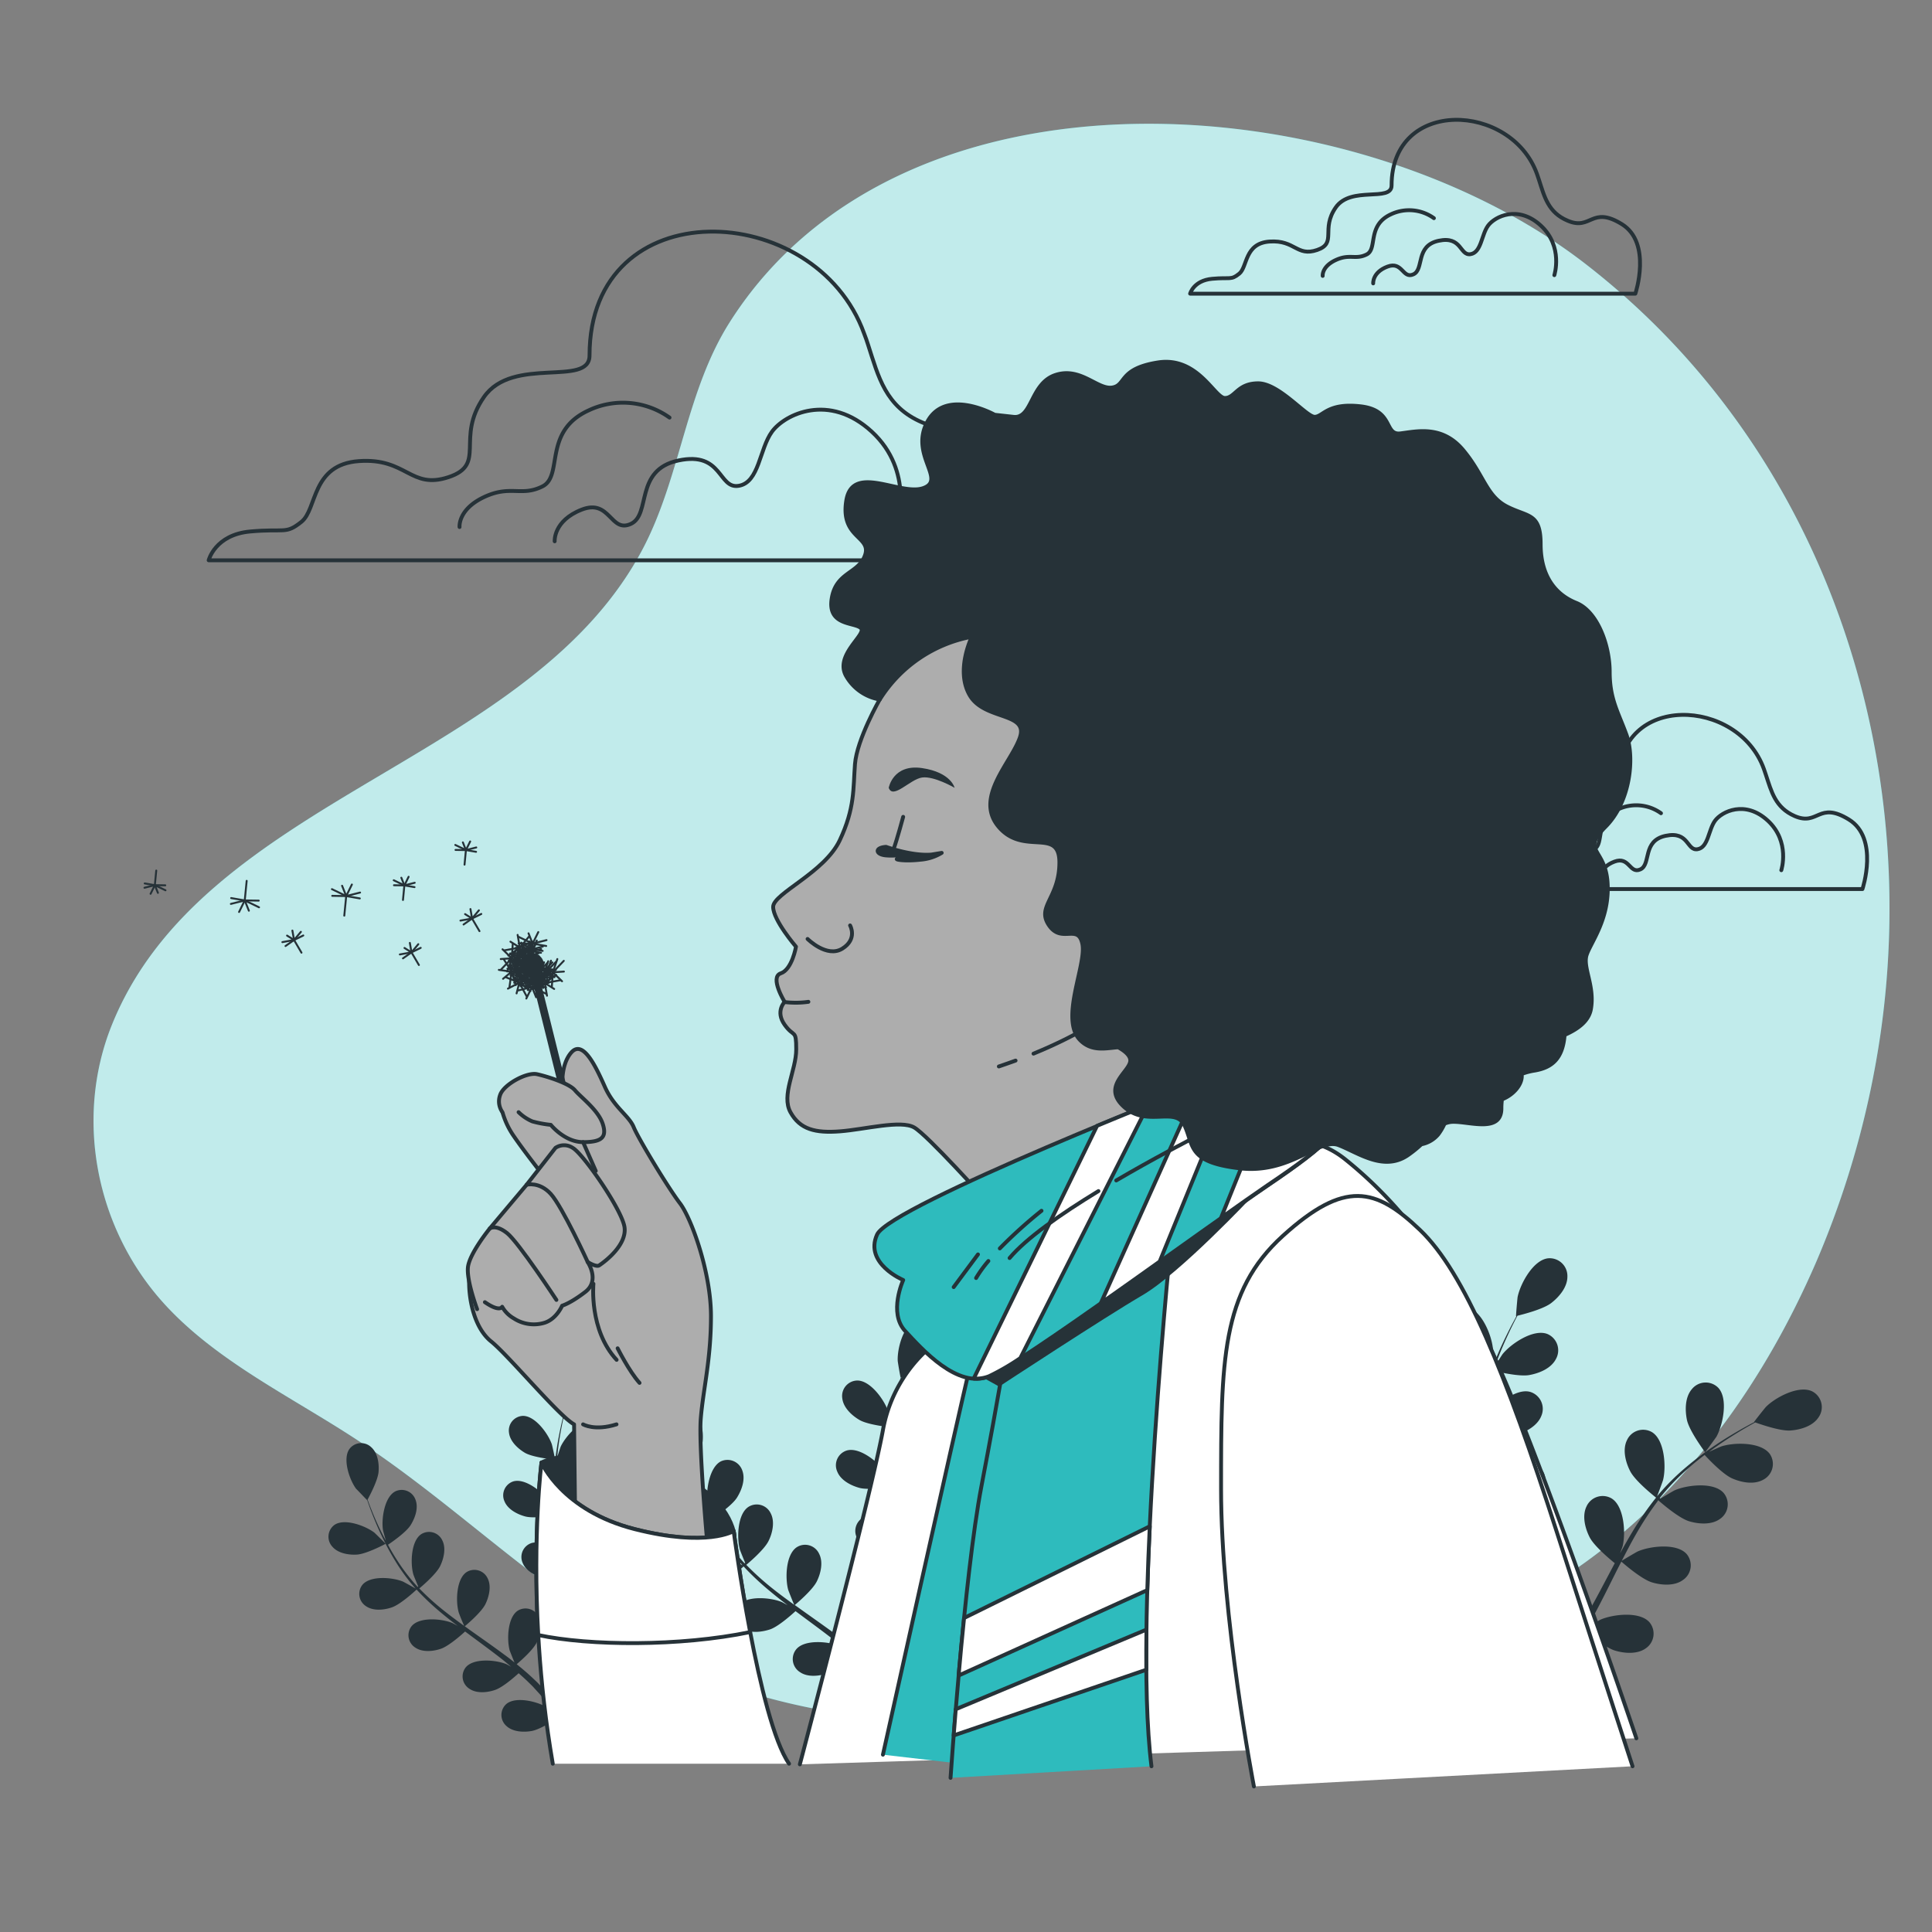 <svg xmlns="http://www.w3.org/2000/svg" viewBox="0 0 500 500"><rect x="0" y="0" width="500" height="500" fill="#808080" stroke="none"/><g id="freepik--background-simple--inject-13"><path d="M486.71,267.33c10.33-72.2-14.12-150.78-76.35-199-60-46.52-176.92-55.21-221.51,15.06-11.2,17.65-12.61,39.2-22,57.69-28.73,56.3-114,64.75-137.93,124.25-9.67,24.08-4.18,52.79,13.84,72.37,13.61,14.8,32.9,23.91,50,35.18,27.83,18.29,51.32,43.35,82,57.77,37.56,17.66,82,17.59,123.78,12.09,39.93-5.27,80.29-15.67,112-38.61,27.24-19.71,46.49-47.61,59.36-77.23A235.51,235.51,0,0,0,486.71,267.33Z" style="fill:#2EBBBD"></path><path d="M486.71,267.33c10.33-72.2-14.12-150.78-76.35-199-60-46.52-176.92-55.21-221.51,15.06-11.2,17.65-12.61,39.2-22,57.69-28.73,56.3-114,64.75-137.93,124.25-9.67,24.08-4.18,52.79,13.84,72.37,13.61,14.8,32.9,23.91,50,35.18,27.83,18.29,51.32,43.35,82,57.77,37.56,17.66,82,17.59,123.78,12.09,39.93-5.27,80.29-15.67,112-38.61,27.24-19.71,46.49-47.61,59.36-77.23A235.51,235.51,0,0,0,486.71,267.33Z" style="fill:#fff;opacity:0.7"></path></g><g id="freepik--Plants--inject-13"><path d="M92.34,402.33c2.51-.14,7.47-2.79,7.47-2.8s-2.74-2.74-2.93-2.89c-2.27-1.74-7.68-3.79-10.32-2a3.79,3.79,0,0,0-.57,5.61C87.46,402,90.21,402.45,92.34,402.33Z" style="fill:#263238"></path><path d="M143.66,377.77c.06,0-.77-3.8-.85-4-.93-2.71-4.31-7.4-7.51-7.34a3.79,3.79,0,0,0-3.57,4.37c.26,2.24,2.32,4.13,4.16,5.21C138.06,377.24,143.66,377.77,143.66,377.77Z" style="fill:#263238"></path><path d="M95,388.21l0-.06c.3.87.63,1.79,1,2.79.71,1.84,1.53,3.91,2.58,6.11a66.82,66.82,0,0,0,3.71,6.92,49.84,49.84,0,0,0,5.21,7.09l.07.07c-.81-.48-3.11-1.74-3.29-1.82-2.65-1.09-8.4-1.63-10.47.82a3.78,3.78,0,0,0,.93,5.56c1.87,1.28,4.64,1,6.66.3,2.29-.77,6.11-4.33,6.41-4.61a68.2,68.2,0,0,0,6.52,6.14c1.34,1.11,2.72,2.2,4.12,3.26-.71-.39-1.35-.73-1.45-.77-2.64-1.09-8.4-1.63-10.46.82a3.78,3.78,0,0,0,.93,5.56c1.86,1.28,4.63,1,6.66.3s5.38-3.66,6.24-4.46l1.62,1.21c2.61,1.93,5.21,3.84,7.71,5.79.88.69,1.72,1.4,2.57,2.11-.63-.35-1.17-.64-1.26-.67-2.64-1.09-8.4-1.63-10.46.82a3.78,3.78,0,0,0,.93,5.56c1.87,1.28,4.63,1,6.66.3s5.05-3.38,6.09-4.32c.84.75,1.69,1.5,2.47,2.27.52.53,1.07,1,1.56,1.58l1.49,1.63c.91,1.07,1.86,2.17,2.72,3.24.61.74,1.17,1.46,1.74,2.18-.87-.7-2.6-2-2.75-2.12-2.46-1.47-8.06-2.88-10.47-.77a3.79,3.79,0,0,0,.07,5.64c1.65,1.55,4.44,1.67,6.54,1.3,2.32-.4,6.48-3.21,7-3.56.94,1.19,1.84,2.36,2.67,3.48,2.09,2.78,3.83,5.28,5.23,7.34h2.57c-1.57-2.25-3.69-5.17-6.29-8.49-1-1.22-2-2.5-3.06-3.8a41,41,0,0,0,3-3.82c2.27.85,6.95.8,7.56.79.12,1.52.23,3,.31,4.38.25,4.43.32,8.17.32,10.94h1.28l.85-.43c-.07-2.75-.22-6.39-.56-10.64-.12-1.53-.28-3.17-.46-4.86.6-.16,5.45-1.49,7.27-3,1.65-1.36,3.37-3.55,3.27-5.81a3.8,3.8,0,0,0-4.23-3.73c-3.17.46-5.75,5.63-6.23,8.45,0,.17-.13,2-.18,3.17-.08-.69-.14-1.36-.23-2.06-.16-1.4-.37-2.79-.58-4.29-.13-.72-.26-1.44-.39-2.18s-.33-1.48-.5-2.24c-.41-1.73-.91-3.47-1.46-5.21,1.22-.14,5.56-.72,7.41-1.82s3.86-3,4.11-5.25a3.79,3.79,0,0,0-3.62-4.33c-3.2,0-6.54,4.69-7.44,7.41-.05.17-.48,2.19-.69,3.3-.34-1-.67-2.08-1-3.13-1.08-3-2.27-6-3.44-9-.36-.92-.71-1.85-1.06-2.77.43-.05,5.61-.63,7.67-1.86,1.83-1.1,3.87-3,4.11-5.25a3.79,3.79,0,0,0-3.61-4.33c-3.21,0-6.54,4.69-7.44,7.41-.07.2-.68,3.11-.8,3.86-.77-2-1.52-4.07-2.18-6.1a68.17,68.17,0,0,1-2.17-8.39c.21,0,5.61-.6,7.72-1.86,1.83-1.1,3.87-3,4.11-5.25a3.78,3.78,0,0,0-3.61-4.33c-3.21,0-6.54,4.69-7.44,7.41-.06.17-.53,2.39-.72,3.45h-.19a49.39,49.39,0,0,1-.62-8.69c0-1.6.1-3.13.23-4.62,1,0,5.66-.08,7.69-1s4.17-2.56,4.67-4.77a3.79,3.79,0,0,0-3.12-4.7c-3.19-.38-7,4-8.21,6.55-.06.14-.56,1.65-.91,2.76.06-.67.12-1.37.2-2,.29-2.4.69-4.59,1.07-6.52.23-1.1.45-2.09.67-3,1-.53,5-2.69,6.33-4.42s2.53-4.19,1.94-6.38a3.78,3.78,0,0,0-4.93-2.73c-3,1.13-4.41,6.73-4.27,9.59,0,.25.65,4.09.7,4.06l.06,0c-.23.88-.46,1.83-.7,2.87-.42,1.93-.88,4.11-1.22,6.52a67.85,67.85,0,0,0-.72,7.83,48.88,48.88,0,0,0,.44,8.78.36.36,0,0,0,0,.1c-.41-.84-1.63-3.17-1.75-3.33-1.61-2.37-6.11-6-9.18-5.1a3.79,3.79,0,0,0-2.29,5.16c.85,2.09,3.32,3.37,5.39,3.92,2.33.62,7.48-.24,7.89-.31a67,67,0,0,0,2.05,8.72c.5,1.67,1,3.33,1.63,5-.37-.72-.72-1.36-.77-1.44-1.61-2.37-6.11-6-9.19-5.09a3.79,3.79,0,0,0-2.29,5.15c.85,2.1,3.33,3.37,5.39,3.93s6.51-.09,7.67-.28L149,410c1.11,3,2.23,6.07,3.24,9.08.35,1.06.66,2.11,1,3.17-.34-.64-.63-1.17-.68-1.25-1.61-2.37-6.11-6-9.18-5.09a3.78,3.78,0,0,0-2.29,5.15c.85,2.1,3.32,3.38,5.39,3.93s6.07,0,7.46-.25c.29,1.09.58,2.19.81,3.26.14.73.33,1.43.43,2.17s.23,1.47.34,2.19c.17,1.4.35,2.84.48,4.21.1,1,.17,1.86.25,2.77-.34-1.06-1.05-3.12-1.13-3.28a14.67,14.67,0,0,0-5-5.5,4.11,4.11,0,0,0-.43-.73,3.8,3.8,0,0,0-5.59-.78c-2.39,2.14-1.69,7.87-.53,10.49.07.15,1,1.74,1.6,2.74l-1.33-1.59c-.91-1.08-1.85-2.13-2.85-3.26l-1.53-1.6c-.5-.54-1.09-1.06-1.64-1.59-1.3-1.22-2.68-2.39-4.1-3.54.94-.8,4.24-3.68,5.17-5.61s1.57-4.64.53-6.65a3.78,3.78,0,0,0-5.4-1.61c-2.69,1.74-2.87,7.52-2.12,10.28.05.17.81,2.09,1.25,3.14-.86-.69-1.71-1.37-2.6-2-2.56-1.91-5.22-3.77-7.86-5.64-.81-.57-1.61-1.15-2.41-1.73.34-.28,4.33-3.61,5.37-5.78.93-1.93,1.57-4.64.54-6.65a3.79,3.79,0,0,0-5.41-1.61c-2.68,1.74-2.86,7.52-2.11,10.28,0,.21,1.15,3,1.46,3.66-1.76-1.27-3.51-2.56-5.18-3.89a66.76,66.76,0,0,1-6.44-5.8c.16-.13,4.34-3.59,5.41-5.81.93-1.93,1.57-4.64.54-6.65a3.79,3.79,0,0,0-5.41-1.61c-2.69,1.74-2.86,7.52-2.12,10.28,0,.18.89,2.29,1.31,3.28l-.16.1a49.53,49.53,0,0,1-5.31-6.9c-.88-1.34-1.64-2.67-2.36-4,.85-.57,4.68-3.19,5.86-5.08s2.07-4.44,1.27-6.55a3.79,3.79,0,0,0-5.2-2.2c-2.86,1.44-3.67,7.16-3.23,10,0,.15.44,1.68.76,2.8-.31-.6-.65-1.21-.94-1.78-1.09-2.17-2-4.22-2.7-6-.42-1-.78-2-1.1-2.87.54-1,2.66-5,2.84-7.18s-.21-4.89-1.9-6.39a3.78,3.78,0,0,0-5.62.44c-1.88,2.59,0,8.05,1.73,10.35C92.31,385.41,95,388.26,95,388.21Z" style="fill:#263238"></path><path d="M176,395.59c2.67-.15,8-3,8-3s-2.92-2.92-3.13-3.09c-2.42-1.86-8.18-4-11-2.1a4,4,0,0,0-.61,6C170.78,395.25,173.71,395.71,176,395.59Z" style="fill:#263238"></path><path d="M230.71,369.4c.07,0-.82-4-.91-4.3-1-2.89-4.59-7.89-8-7.82a4,4,0,0,0-3.81,4.65c.29,2.4,2.48,4.41,4.45,5.56C224.74,368.83,230.71,369.4,230.71,369.4Z" style="fill:#263238"></path><path d="M236.88,341.93c-3.19,1.2-4.69,7.18-4.55,10.23,0,.26.69,4.35.75,4.33l.06,0c-.24.94-.49,2-.74,3.07-.45,2.05-.94,4.38-1.3,7a71.73,71.73,0,0,0-.78,8.34,53.69,53.69,0,0,0,.47,9.37.36.36,0,0,1,0,.11c-.43-.9-1.74-3.38-1.86-3.56-1.71-2.52-6.51-6.39-9.79-5.43a4,4,0,0,0-2.44,5.5c.9,2.23,3.55,3.59,5.75,4.18,2.48.66,8-.26,8.41-.33a72.67,72.67,0,0,0,2.19,9.3c.53,1.77,1.12,3.55,1.74,5.32-.4-.77-.77-1.45-.83-1.54-1.72-2.52-6.51-6.39-9.79-5.43a4,4,0,0,0-2.45,5.5c.91,2.23,3.55,3.59,5.75,4.18s6.94-.09,8.18-.29c.25.68.48,1.35.73,2,1.18,3.25,2.37,6.48,3.44,9.69.38,1.13.71,2.25,1,3.38-.36-.68-.66-1.25-.72-1.33-1.72-2.53-6.51-6.4-9.79-5.43a4,4,0,0,0-2.45,5.49c.91,2.24,3.55,3.6,5.76,4.19s6.47,0,7.95-.26c.31,1.16.62,2.33.87,3.47.15.78.35,1.52.45,2.32s.25,1.56.37,2.33c.18,1.49.37,3,.51,4.49.1,1,.18,2,.27,2.95-.37-1.13-1.13-3.32-1.21-3.5a15.67,15.67,0,0,0-5.32-5.86,4.7,4.7,0,0,0-.46-.78,4,4,0,0,0-6-.83c-2.55,2.28-1.8,8.39-.57,11.18.08.17,1.07,1.86,1.71,2.93-.47-.57-.93-1.13-1.42-1.7-1-1.15-2-2.27-3-3.47l-1.63-1.71c-.53-.58-1.16-1.13-1.75-1.7-1.39-1.3-2.86-2.55-4.37-3.77,1-.85,4.52-3.92,5.51-6s1.68-4.95.57-7.09a4,4,0,0,0-5.76-1.73c-2.87,1.87-3.06,8-2.26,11,0,.18.86,2.23,1.33,3.35-.91-.73-1.82-1.46-2.77-2.17-2.73-2-5.56-4-8.38-6l-2.57-1.84c.36-.3,4.62-3.86,5.73-6.17,1-2.05,1.67-4.94.57-7.09a4,4,0,0,0-5.76-1.72c-2.87,1.86-3.06,8-2.26,11,.06.22,1.23,3.17,1.56,3.91-1.88-1.36-3.75-2.73-5.53-4.15a71.78,71.78,0,0,1-6.86-6.18c.17-.14,4.63-3.83,5.77-6.2,1-2,1.67-4.95.57-7.09a4,4,0,0,0-5.77-1.72c-2.86,1.86-3.05,8-2.25,11,.05.2.94,2.44,1.39,3.5l-.17.11a53.3,53.3,0,0,1-5.67-7.36c-.93-1.43-1.75-2.85-2.51-4.25.9-.6,5-3.4,6.25-5.42s2.21-4.73,1.35-7a4.05,4.05,0,0,0-5.54-2.35c-3,1.54-3.92,7.64-3.45,10.66,0,.16.47,1.8.81,3-.33-.64-.69-1.29-1-1.91-1.16-2.3-2.08-4.49-2.88-6.43-.45-1.11-.83-2.12-1.17-3.07.57-1.05,2.84-5.32,3-7.65s-.22-5.22-2-6.82a4,4,0,0,0-6,.47c-2,2.77.05,8.58,1.85,11,.16.22,3,3.26,3,3.2l0-.06c.31.92.66,1.9,1.06,3,.76,2,1.64,4.17,2.76,6.52a73.9,73.9,0,0,0,4,7.38,52.2,52.2,0,0,0,5.56,7.55l.08.08c-.86-.51-3.32-1.86-3.52-1.94-2.82-1.16-8.95-1.74-11.16.87a4,4,0,0,0,1,5.94c2,1.36,4.94,1,7.1.32,2.44-.82,6.51-4.62,6.84-4.92a71.24,71.24,0,0,0,7,6.55c1.42,1.19,2.89,2.34,4.39,3.48-.76-.42-1.44-.79-1.54-.83-2.83-1.16-9-1.74-11.17.87a4.06,4.06,0,0,0,1,5.94c2,1.36,4.94,1,7.1.31s5.73-3.9,6.66-4.75l1.73,1.29c2.77,2.06,5.55,4.09,8.21,6.18.94.73,1.84,1.49,2.74,2.24-.67-.37-1.24-.67-1.33-.71-2.83-1.16-9-1.74-11.16.87a4,4,0,0,0,1,5.94c2,1.36,4.94,1,7.1.31s5.39-3.6,6.49-4.6c.9.8,1.81,1.6,2.64,2.41.56.57,1.14,1.08,1.67,1.69l1.59,1.74c1,1.14,2,2.32,2.9,3.46.64.79,1.24,1.55,1.85,2.32-.93-.74-2.77-2.16-2.94-2.26-2.61-1.57-8.59-3.07-11.16-.82a4,4,0,0,0,.08,6c1.76,1.65,4.73,1.78,7,1.39,2.48-.43,6.91-3.42,7.47-3.8,1,1.27,2,2.52,2.85,3.71,3,4.09,5.45,7.61,7.1,10.11l2.07-1-.12-.17c-1.72-2.5-4.24-6-7.45-10.13-1-1.29-2.11-2.66-3.26-4.05a45,45,0,0,0,3.18-4.07c2.41.9,7.41.86,8.06.85.13,1.61.24,3.18.32,4.67.3,5.09.36,9.35.35,12.35l2.27-1.15c-.07-2.93-.23-6.81-.6-11.34-.12-1.64-.29-3.39-.48-5.18.63-.17,5.81-1.59,7.74-3.19,1.76-1.45,3.6-3.79,3.49-6.2a4,4,0,0,0-4.51-4c-3.38.49-6.13,6-6.64,9,0,.18-.14,2.14-.19,3.38-.08-.73-.16-1.45-.25-2.2-.17-1.49-.39-3-.62-4.57-.14-.76-.28-1.54-.42-2.32s-.35-1.59-.52-2.39c-.44-1.85-1-3.7-1.56-5.55,1.3-.16,5.93-.78,7.89-1.95s4.13-3.2,4.39-5.6a4,4,0,0,0-3.86-4.62c-3.41,0-7,5-7.93,7.9-.06.18-.51,2.34-.74,3.53-.36-1.11-.71-2.23-1.11-3.34-1.15-3.21-2.42-6.43-3.67-9.64l-1.13-3c.47,0,6-.67,8.18-2,2-1.17,4.13-3.2,4.39-5.6a4,4,0,0,0-3.86-4.62c-3.41,0-7,5-7.93,7.91-.07.21-.72,3.32-.85,4.11-.82-2.17-1.62-4.34-2.32-6.51a69.65,69.65,0,0,1-2.32-8.94c.22,0,6-.64,8.23-2,2-1.16,4.13-3.2,4.39-5.59a4,4,0,0,0-3.86-4.62c-3.41,0-7,5-7.93,7.9-.06.19-.56,2.55-.77,3.68h-.19a51.22,51.22,0,0,1-.67-9.26c0-1.71.11-3.34.25-4.93,1.08,0,6-.08,8.2-1.07s4.45-2.73,5-5.08a4,4,0,0,0-3.32-5c-3.4-.4-7.48,4.21-8.75,7-.07.15-.61,1.76-1,2.94.07-.72.14-1.46.22-2.14.3-2.56.74-4.89,1.14-7,.24-1.17.48-2.22.71-3.2,1.07-.56,5.31-2.88,6.75-4.71s2.7-4.48,2.08-6.81A4,4,0,0,0,236.88,341.93Z" style="fill:#263238"></path><path d="M377.6,349.76c2.16,2.13,8.57,4.43,8.57,4.43s.23-4.68.21-5c-.27-3.45-2.83-9.95-6.6-10.85a4.58,4.58,0,0,0-5.49,4.05C373.93,345.12,375.76,347.94,377.6,349.76Z" style="fill:#263238"></path><path d="M441.28,375.84c0,.05,2.78-3.78,2.92-4,1.68-3,3.13-9.86.48-12.69a4.58,4.58,0,0,0-6.81.34c-1.8,2.07-1.82,5.44-1.29,8C437.2,370.39,441.28,375.83,441.28,375.84Z" style="fill:#263238"></path><path d="M469.07,360.12c-3.45-1.77-9.61,1.51-12.06,4-.21.21-3.14,3.89-3.07,3.92l.07,0c-1,.51-2,1.07-3.14,1.7-2.07,1.19-4.4,2.55-6.84,4.2a81.72,81.72,0,0,0-7.6,5.7,60,60,0,0,0-7.52,7.52l-.07.11c.42-1.06,1.51-4,1.57-4.28.82-3.36.42-10.34-2.89-12.36a4.58,4.58,0,0,0-6.48,2.13c-1.19,2.46-.32,5.72.86,8,1.33,2.59,6.29,6.51,6.69,6.82a81.15,81.15,0,0,0-6.16,8.91c-1.09,1.8-2.13,3.65-3.15,5.52.34-.92.63-1.75.66-1.87.82-3.36.42-10.34-2.88-12.36a4.59,4.59,0,0,0-6.49,2.12c-1.18,2.47-.32,5.72.86,8s5.36,5.76,6.47,6.65c-.38.73-.77,1.44-1.15,2.16-1.83,3.46-3.64,6.93-5.52,10.27-.66,1.18-1.36,2.32-2.05,3.46.3-.82.55-1.52.57-1.62.82-3.37.42-10.34-2.88-12.37a4.59,4.59,0,0,0-6.49,2.13c-1.18,2.46-.32,5.72.86,8s5,5.42,6.27,6.49c-.74,1.14-1.48,2.29-2.25,3.37-.55.72-1,1.46-1.61,2.15s-1.12,1.4-1.68,2.08c-1.11,1.29-2.26,2.62-3.38,3.85-.77.86-1.53,1.66-2.28,2.47.67-1.16,1.94-3.47,2-3.68a17.77,17.77,0,0,0,.88-8.94,6.45,6.45,0,0,0,.31-1,4.59,4.59,0,0,0-3.84-5.64c-3.86-.42-8.43,4.87-9.84,8-.08.19-.75,2.31-1.16,3.66.12-.83.24-1.63.35-2.49.23-1.68.41-3.37.61-5.19.06-.88.13-1.77.19-2.67s.06-1.84.1-2.77c0-2.16,0-4.34-.16-6.54,1.48.19,6.74.81,9.23.08s5.43-2.36,6.39-4.92a4.58,4.58,0,0,0-2.94-6.16c-3.74-1-9.06,3.54-10.93,6.45-.12.18-1.22,2.42-1.81,3.67-.08-1.33-.15-2.65-.28-4-.36-3.86-.85-7.75-1.32-11.63-.14-1.19-.27-2.38-.41-3.56.53.07,6.76.94,9.55.12,2.48-.73,5.43-2.36,6.39-4.92a4.59,4.59,0,0,0-2.94-6.16c-3.74-1-9.06,3.54-10.93,6.45-.14.22-1.73,3.45-2.09,4.29-.3-2.62-.57-5.22-.73-7.81a81.33,81.33,0,0,1,0-10.47c.24,0,6.74,1,9.6.13,2.48-.73,5.43-2.36,6.39-4.92a4.59,4.59,0,0,0-2.94-6.16c-3.74-1-9.06,3.54-10.93,6.45-.12.2-1.34,2.65-1.88,3.83l-.22-.05a59.58,59.58,0,0,1,1.87-10.37c.49-1.87,1.07-3.64,1.66-5.34,1.19.3,6.66,1.61,9.31,1.13s5.66-1.74,6.9-4.18a4.59,4.59,0,0,0-2.24-6.45c-3.62-1.39-9.41,2.52-11.58,5.21-.12.15-1.16,1.77-1.9,3,.28-.77.56-1.56.84-2.29,1.05-2.73,2.19-5.17,3.21-7.32.6-1.22,1.15-2.31,1.69-3.32,1.32-.32,6.64-1.66,8.74-3.28s4.22-4.16,4.19-6.89a4.59,4.59,0,0,0-5-4.69c-3.85.43-7.18,6.57-7.88,10-.06.3-.47,5-.4,5l.08,0c-.53,1-1.09,2-1.68,3.16-1.07,2.13-2.27,4.55-3.39,7.27a82.12,82.12,0,0,0-3.19,8.95,59.49,59.49,0,0,0-2.12,10.42.57.57,0,0,0,0,.13c-.22-1.12-1-4.21-1-4.44-1.18-3.25-5.36-8.85-9.23-8.72a4.6,4.6,0,0,0-4.24,5.36c.37,2.71,2.89,4.94,5.15,6.21,2.54,1.43,8.84,2,9.34,2a79.4,79.4,0,0,0-.22,10.83c.08,2.11.24,4.22.41,6.34-.22-1-.43-1.81-.47-1.92-1.18-3.26-5.36-8.86-9.23-8.72a4.59,4.59,0,0,0-4.24,5.35c.37,2.71,2.89,4.95,5.15,6.21s7.64,1.85,9.06,2c.08.81.15,1.63.23,2.44.38,3.9.78,7.78,1.06,11.61.1,1.35.15,2.68.2,4-.2-.85-.38-1.56-.42-1.67-1.17-3.25-5.35-8.85-9.23-8.72a4.59,4.59,0,0,0-4.23,5.35c.37,2.71,2.89,4.95,5.14,6.22s7.12,1.79,8.81,1.95c0,1.37,0,2.73,0,4.06-.06.9-.05,1.77-.15,2.68s-.17,1.78-.25,2.66c-.23,1.69-.45,3.43-.71,5.07-.17,1.15-.35,2.23-.54,3.33-.08-1.35-.29-4-.34-4.19-.66-3.39-3.95-9.56-7.8-10a4.58,4.58,0,0,0-5,4.65c-.05,2.74,2.1,5.33,4.14,6.92,2.24,1.76,8.13,3.21,8.87,3.39-.31,1.8-.62,3.56-.95,5.22-1.11,5.68-2.24,10.37-3.09,13.66l2.45.94c0-.07,0-.14.05-.22.79-3.35,1.84-8.15,2.85-14,.32-1.83.62-3.8.92-5.83a48.38,48.38,0,0,0,5.84-.42c1.08,2.71,4.92,6.88,5.42,7.42-1.25,1.34-2.49,2.63-3.67,3.83-4.06,4.12-7.6,7.41-10.12,9.69l2.69,1c2.41-2.29,5.55-5.38,9.08-9.13,1.28-1.36,2.62-2.83,4-4.35.62.4,5.75,3.67,8.57,4.08,2.56.37,5.92.14,7.87-1.78a4.59,4.59,0,0,0-.09-6.83c-3-2.47-9.71-.58-12.63,1.28-.17.11-1.91,1.51-3,2.41l1.67-1.88c1.12-1.28,2.2-2.59,3.36-4l1.64-2.12c.56-.69,1.07-1.5,1.61-2.26,1.22-1.77,2.36-3.64,3.48-5.54,1.12,1,5.17,4.4,7.65,5.16s5.83,1,8-.57a4.59,4.59,0,0,0,.95-6.76c-2.58-2.9-9.51-2.05-12.68-.66-.2.09-2.35,1.35-3.53,2.06.67-1.14,1.33-2.29,2-3.47,1.83-3.41,3.57-6.93,5.32-10.43.53-1.07,1.08-2.13,1.62-3.19.4.35,5.12,4.51,7.9,5.37,2.47.75,5.83,1,8-.58a4.57,4.57,0,0,0,1-6.75c-2.58-2.9-9.52-2.06-12.68-.66-.24.11-3.34,1.92-4.11,2.42,1.2-2.34,2.41-4.67,3.7-6.91a81.67,81.67,0,0,1,5.76-8.75c.19.17,5.09,4.53,7.94,5.41,2.47.75,5.83,1,8-.58a4.57,4.57,0,0,0,.95-6.75c-2.58-2.9-9.52-2.06-12.68-.66-.21.09-2.57,1.47-3.68,2.16l-.15-.17a59.46,59.46,0,0,1,7.28-7.61c1.44-1.29,2.89-2.45,4.33-3.54.83.91,4.67,5,7.14,6.08s5.68,1.66,8.06.31a4.59,4.59,0,0,0,1.69-6.61c-2.25-3.16-9.24-3.08-12.54-2-.18.05-1.94.83-3.21,1.42.66-.49,1.32-1,2-1.45,2.39-1.69,4.68-3.1,6.72-4.33,1.17-.69,2.24-1.29,3.24-1.84,1.28.46,6.46,2.28,9.1,2.09s5.81-1.14,7.3-3.44A4.58,4.58,0,0,0,469.07,360.12Z" style="fill:#263238"></path></g><g id="freepik--Clouds--inject-13"><path d="M224.66,89.23c-.31-1-.63-1.89-1-2.84C211.11,51.4,152.57,49,152.57,92c0,8.28-19.88,0-27.34,10.77s.83,17.39-9.11,20.7-10.77-5-23.19-4.14S82.16,131.75,78,135.06s-4.14,1.66-13.25,2.49S54,145,54,145H271.84s8.28-24.85-6.63-34-14.9,3.31-26.5-1.66C229.13,105.28,227.34,97.48,224.66,89.23Z" style="fill:none;stroke:#263238;stroke-linecap:round;stroke-linejoin:round"></path><path d="M232.19,135.94s4.51-14-6.56-24.21-22.57-4.51-25.85,0-3.28,13.13-8.61,14-4.11-9-15.59-6.56-7,13.95-12.31,16.41-5.33-6.57-12.72-3.69-7,8.2-7,8.2" style="fill:none;stroke:#263238;stroke-linecap:round;stroke-linejoin:round"></path><path d="M173.27,108.07a20.78,20.78,0,0,0-21-1.83c-11.88,5.48-6.4,16.9-11.88,19.64s-8.22-.46-15.07,2.74-6.39,7.77-6.39,7.77" style="fill:none;stroke:#263238;stroke-linecap:round;stroke-linejoin:round"></path><path d="M398.27,46.5q-.24-.75-.51-1.5c-6.66-18.51-37.62-19.79-37.62,3,0,4.38-10.52,0-14.46,5.7s.44,9.2-4.82,11-5.7-2.63-12.27-2.19-5.69,6.57-7.88,8.32-2.19.88-7,1.32S308,76,308,76H423.23s4.38-13.14-3.51-18-7.88,1.75-14-.88C400.64,55,399.69,50.87,398.27,46.5Z" style="fill:none;stroke:#263238;stroke-linecap:round;stroke-linejoin:round"></path><path d="M402.26,71.21s2.38-7.38-3.48-12.81-11.93-2.38-13.67,0-1.73,6.95-4.55,7.38-2.17-4.77-8.25-3.47-3.69,7.38-6.51,8.68S363,67.52,359.07,69s-3.69,4.34-3.69,4.34" style="fill:none;stroke:#263238;stroke-linecap:round;stroke-linejoin:round"></path><path d="M371.09,56.46a11,11,0,0,0-11.12-1c-6.28,2.9-3.38,8.94-6.28,10.39s-4.35-.24-8,1.45-3.38,4.1-3.38,4.1" style="fill:none;stroke:#263238;stroke-linecap:round;stroke-linejoin:round"></path><path d="M457,200.5q-.24-.75-.51-1.5c-6.65-18.51-37.62-19.79-37.62,3,0,4.38-10.52,0-14.46,5.7s.44,9.2-4.82,11-5.69-2.63-12.27-2.19-5.69,6.57-7.88,8.32-2.19.88-7,1.32-5.7,3.94-5.7,3.94H482s4.38-13.14-3.51-18-7.88,1.75-14-.88C459.41,209,458.46,204.87,457,200.5Z" style="fill:none;stroke:#263238;stroke-linecap:round;stroke-linejoin:round"></path><path d="M461,225.21s2.38-7.38-3.48-12.81-11.93-2.38-13.67,0-1.73,6.95-4.55,7.38-2.17-4.77-8.25-3.47-3.69,7.38-6.51,8.68-2.82-3.47-6.73-2-3.69,4.34-3.69,4.34" style="fill:none;stroke:#263238;stroke-linecap:round;stroke-linejoin:round"></path><path d="M429.86,210.46a11,11,0,0,0-11.11-1c-6.29,2.9-3.39,8.94-6.29,10.39s-4.34-.24-8,1.45-3.38,4.1-3.38,4.1" style="fill:none;stroke:#263238;stroke-linecap:round;stroke-linejoin:round"></path></g><g id="freepik--Character--inject-13"><path d="M140.14,378.51s6.4-3.94,24.62,0,23.63,12.31,25.11,17.72-5.91,9.85-17.73,12.31-28.55-13.79-30-18.22S140.14,378.51,140.14,378.51Z" style="fill:#263238;stroke:#263238;stroke-linecap:round;stroke-linejoin:round"></path><path d="M129.44,284.85a20.47,20.47,0,0,0,3.57,9.24c3.28,4.77,9,11.93,9,11.93s-20.27,19.08-20.57,24.44,1.19,13.12,5.66,16.7,17.59,19.37,21.47,21.46l.29,25.34s.6,7.45,17.59,9.54,16.7-3,16.7-3-2.39-25.94-1.79-33.39S184,351.93,184,340.6s-5.07-25.34-8.05-29.22S165.21,294.69,164,291.71s-5.07-5.07-7.46-10.44-5.66-12.22-8.64-8.94-3,10.43-.89,14.91l2.08,4.47s-5.66-9.54-10.73-10.14S132.72,280.68,129.44,284.85Z" style="fill:#adadad;stroke:#263238;stroke-linecap:round;stroke-linejoin:round"></path><path d="M153.58,332.25s-1.19,11.92,6,19.68" style="fill:none;stroke:#263238;stroke-linecap:round;stroke-linejoin:round"></path><path d="M159.84,348.94s3,6,5.67,8.95" style="fill:none;stroke:#263238;stroke-linecap:round;stroke-linejoin:round"></path><path d="M150.9,368.62s3,1.79,8.65,0" style="fill:none;stroke:#263238;stroke-linecap:round;stroke-linejoin:round"></path><line x1="147.62" y1="289.32" x2="138.08" y2="250.87" style="fill:none;stroke:#263238;stroke-linecap:round;stroke-linejoin:round;stroke-width:2px"></line><circle cx="137.78" cy="249.68" r="2.98" style="fill:#263238"></circle><polyline points="129.61 250.97 132.45 248.01 129.59 248.2" style="fill:none;stroke:#263238;stroke-linecap:round;stroke-linejoin:round;stroke-width:0.5px"></polyline><polyline points="130.06 245.68 132.45 248.01 132.7 244.31" style="fill:none;stroke:#263238;stroke-linecap:round;stroke-linejoin:round;stroke-width:0.5px"></polyline><polyline points="131.28 251.43 132.45 248.01 134.12 244.85" style="fill:none;stroke:#263238;stroke-linecap:round;stroke-linejoin:round;stroke-width:0.5px"></polyline><line x1="132.45" y1="248.01" x2="137.12" y2="250.04" style="fill:none;stroke:#263238;stroke-linecap:round;stroke-linejoin:round;stroke-width:0.5px"></line><polyline points="131.84 255.54 132.4 251.47 130.19 253.31" style="fill:none;stroke:#263238;stroke-linecap:round;stroke-linejoin:round;stroke-width:0.5px"></polyline><polyline points="129.1 251 132.4 251.47 130.43 248.34" style="fill:none;stroke:#263238;stroke-linecap:round;stroke-linejoin:round;stroke-width:0.5px"></polyline><polyline points="133.47 254.93 132.4 251.47 131.89 247.94" style="fill:none;stroke:#263238;stroke-linecap:round;stroke-linejoin:round;stroke-width:0.5px"></polyline><line x1="132.4" y1="251.47" x2="137.37" y2="250.38" style="fill:none;stroke:#263238;stroke-linecap:round;stroke-linejoin:round;stroke-width:0.5px"></line><polyline points="136.34 257.93 134.4 254.31 133.69 257.09" style="fill:none;stroke:#263238;stroke-linecap:round;stroke-linejoin:round;stroke-width:0.5px"></polyline><polyline points="131.45 255.86 134.4 254.31 130.96 252.93" style="fill:none;stroke:#263238;stroke-linecap:round;stroke-linejoin:round;stroke-width:0.5px"></polyline><polyline points="137.29 256.48 134.4 254.31 131.91 251.75" style="fill:none;stroke:#263238;stroke-linecap:round;stroke-linejoin:round;stroke-width:0.5px"></polyline><line x1="134.4" y1="254.31" x2="137.78" y2="250.5" style="fill:none;stroke:#263238;stroke-linecap:round;stroke-linejoin:round;stroke-width:0.5px"></line><polyline points="141.38 257.21 137.68 255.43 138.75 258.09" style="fill:none;stroke:#263238;stroke-linecap:round;stroke-linejoin:round;stroke-width:0.5px"></polyline><polyline points="136.21 258.42 137.68 255.43 134.09 256.33" style="fill:none;stroke:#263238;stroke-linecap:round;stroke-linejoin:round;stroke-width:0.5px"></polyline><polyline points="141.3 255.48 137.68 255.43 134.16 254.82" style="fill:none;stroke:#263238;stroke-linecap:round;stroke-linejoin:round;stroke-width:0.5px"></polyline><line x1="137.68" y1="255.43" x2="138.18" y2="250.36" style="fill:none;stroke:#263238;stroke-linecap:round;stroke-linejoin:round;stroke-width:0.5px"></line><polyline points="145.04 253.68 140.99 254.4 143.42 255.94" style="fill:none;stroke:#263238;stroke-linecap:round;stroke-linejoin:round;stroke-width:0.5px"></polyline><polyline points="141.56 257.69 140.99 254.4 138.62 257.25" style="fill:none;stroke:#263238;stroke-linecap:round;stroke-linejoin:round;stroke-width:0.5px"></polyline><polyline points="143.95 252.32 140.99 254.4 137.79 255.98" style="fill:none;stroke:#263238;stroke-linecap:round;stroke-linejoin:round;stroke-width:0.5px"></polyline><line x1="140.99" y1="254.4" x2="138.42" y2="250.01" style="fill:none;stroke:#263238;stroke-linecap:round;stroke-linejoin:round;stroke-width:0.5px"></line><polyline points="145.91 248.66 143.07 251.63 145.94 251.44" style="fill:none;stroke:#263238;stroke-linecap:round;stroke-linejoin:round;stroke-width:0.5px"></polyline><polyline points="145.46 253.95 143.07 251.63 142.82 255.32" style="fill:none;stroke:#263238;stroke-linecap:round;stroke-linejoin:round;stroke-width:0.5px"></polyline><polyline points="144.24 248.2 143.07 251.63 141.4 254.79" style="fill:none;stroke:#263238;stroke-linecap:round;stroke-linejoin:round;stroke-width:0.5px"></polyline><line x1="143.07" y1="251.63" x2="138.4" y2="249.59" style="fill:none;stroke:#263238;stroke-linecap:round;stroke-linejoin:round;stroke-width:0.5px"></line><polyline points="134.14 242.42 137.84 244.21 136.78 241.54" style="fill:none;stroke:#263238;stroke-linecap:round;stroke-linejoin:round;stroke-width:0.5px"></polyline><polyline points="139.31 241.22 137.84 244.21 141.44 243.3" style="fill:none;stroke:#263238;stroke-linecap:round;stroke-linejoin:round;stroke-width:0.5px"></polyline><polyline points="134.22 244.15 137.84 244.21 141.36 244.82" style="fill:none;stroke:#263238;stroke-linecap:round;stroke-linejoin:round;stroke-width:0.5px"></polyline><line x1="137.84" y1="244.21" x2="137.35" y2="249.27" style="fill:none;stroke:#263238;stroke-linecap:round;stroke-linejoin:round;stroke-width:0.5px"></line><polyline points="130.49 245.96 134.53 245.23 132.1 243.7" style="fill:none;stroke:#263238;stroke-linecap:round;stroke-linejoin:round;stroke-width:0.5px"></polyline><polyline points="133.96 241.95 134.53 245.23 136.9 242.39" style="fill:none;stroke:#263238;stroke-linecap:round;stroke-linejoin:round;stroke-width:0.5px"></polyline><polyline points="131.57 247.31 134.53 245.23 137.74 243.65" style="fill:none;stroke:#263238;stroke-linecap:round;stroke-linejoin:round;stroke-width:0.5px"></polyline><line x1="134.53" y1="245.23" x2="137.11" y2="249.62" style="fill:none;stroke:#263238;stroke-linecap:round;stroke-linejoin:round;stroke-width:0.5px"></line><polyline points="131.69 250.68 133.8 248.47 131.67 248.61" style="fill:none;stroke:#263238;stroke-linecap:round;stroke-linejoin:round;stroke-width:0.5px"></polyline><polyline points="132.02 246.74 133.8 248.47 133.99 245.71" style="fill:none;stroke:#263238;stroke-linecap:round;stroke-linejoin:round;stroke-width:0.5px"></polyline><polyline points="132.93 251.02 133.8 248.47 135.05 246.11" style="fill:none;stroke:#263238;stroke-linecap:round;stroke-linejoin:round;stroke-width:0.5px"></polyline><line x1="133.8" y1="248.47" x2="137.28" y2="249.99" style="fill:none;stroke:#263238;stroke-linecap:round;stroke-linejoin:round;stroke-width:0.5px"></line><polyline points="133.35 254.09 133.77 251.05 132.12 252.42" style="fill:none;stroke:#263238;stroke-linecap:round;stroke-linejoin:round;stroke-width:0.5px"></polyline><polyline points="131.31 250.7 133.77 251.05 132.3 248.71" style="fill:none;stroke:#263238;stroke-linecap:round;stroke-linejoin:round;stroke-width:0.5px"></polyline><polyline points="134.56 253.63 133.77 251.05 133.39 248.42" style="fill:none;stroke:#263238;stroke-linecap:round;stroke-linejoin:round;stroke-width:0.5px"></polyline><line x1="133.77" y1="251.05" x2="137.47" y2="250.24" style="fill:none;stroke:#263238;stroke-linecap:round;stroke-linejoin:round;stroke-width:0.5px"></line><polyline points="136.7 255.86 135.25 253.16 134.73 255.24" style="fill:none;stroke:#263238;stroke-linecap:round;stroke-linejoin:round;stroke-width:0.5px"></polyline><polyline points="133.06 254.32 135.25 253.16 132.69 252.14" style="fill:none;stroke:#263238;stroke-linecap:round;stroke-linejoin:round;stroke-width:0.5px"></polyline><polyline points="137.41 254.78 135.25 253.16 133.4 251.25" style="fill:none;stroke:#263238;stroke-linecap:round;stroke-linejoin:round;stroke-width:0.5px"></polyline><line x1="135.25" y1="253.16" x2="137.77" y2="250.33" style="fill:none;stroke:#263238;stroke-linecap:round;stroke-linejoin:round;stroke-width:0.5px"></line><polyline points="140.46 255.33 137.7 254 138.49 255.99" style="fill:none;stroke:#263238;stroke-linecap:round;stroke-linejoin:round;stroke-width:0.5px"></polyline><polyline points="136.6 256.23 137.7 254 135.02 254.67" style="fill:none;stroke:#263238;stroke-linecap:round;stroke-linejoin:round;stroke-width:0.5px"></polyline><polyline points="140.4 254.04 137.7 254 135.08 253.54" style="fill:none;stroke:#263238;stroke-linecap:round;stroke-linejoin:round;stroke-width:0.5px"></polyline><line x1="137.7" y1="254" x2="138.07" y2="250.22" style="fill:none;stroke:#263238;stroke-linecap:round;stroke-linejoin:round;stroke-width:0.5px"></line><polyline points="143.18 252.69 140.17 253.24 141.98 254.38" style="fill:none;stroke:#263238;stroke-linecap:round;stroke-linejoin:round;stroke-width:0.5px"></polyline><polyline points="140.59 255.68 140.17 253.24 138.4 255.35" style="fill:none;stroke:#263238;stroke-linecap:round;stroke-linejoin:round;stroke-width:0.5px"></polyline><polyline points="142.37 251.68 140.17 253.24 137.78 254.41" style="fill:none;stroke:#263238;stroke-linecap:round;stroke-linejoin:round;stroke-width:0.5px"></polyline><line x1="140.17" y1="253.24" x2="138.25" y2="249.96" style="fill:none;stroke:#263238;stroke-linecap:round;stroke-linejoin:round;stroke-width:0.5px"></line><polyline points="143.84 248.96 141.72 251.17 143.85 251.03" style="fill:none;stroke:#263238;stroke-linecap:round;stroke-linejoin:round;stroke-width:0.5px"></polyline><polyline points="143.5 252.9 141.72 251.17 141.53 253.92" style="fill:none;stroke:#263238;stroke-linecap:round;stroke-linejoin:round;stroke-width:0.5px"></polyline><polyline points="142.59 248.62 141.72 251.17 140.47 253.52" style="fill:none;stroke:#263238;stroke-linecap:round;stroke-linejoin:round;stroke-width:0.5px"></polyline><line x1="141.72" y1="251.17" x2="138.24" y2="249.65" style="fill:none;stroke:#263238;stroke-linecap:round;stroke-linejoin:round;stroke-width:0.5px"></line><polyline points="135.06 244.31 137.82 245.64 137.03 243.65" style="fill:none;stroke:#263238;stroke-linecap:round;stroke-linejoin:round;stroke-width:0.5px"></polyline><polyline points="138.92 243.41 137.82 245.64 140.5 244.96" style="fill:none;stroke:#263238;stroke-linecap:round;stroke-linejoin:round;stroke-width:0.5px"></polyline><polyline points="135.13 245.6 137.82 245.64 140.44 246.09" style="fill:none;stroke:#263238;stroke-linecap:round;stroke-linejoin:round;stroke-width:0.5px"></polyline><line x1="137.82" y1="245.64" x2="137.45" y2="249.41" style="fill:none;stroke:#263238;stroke-linecap:round;stroke-linejoin:round;stroke-width:0.5px"></line><polyline points="132.34 246.94 135.35 246.4 133.54 245.26" style="fill:none;stroke:#263238;stroke-linecap:round;stroke-linejoin:round;stroke-width:0.5px"></polyline><polyline points="134.93 243.95 135.35 246.4 137.12 244.28" style="fill:none;stroke:#263238;stroke-linecap:round;stroke-linejoin:round;stroke-width:0.5px"></polyline><polyline points="133.15 247.95 135.35 246.4 137.74 245.22" style="fill:none;stroke:#263238;stroke-linecap:round;stroke-linejoin:round;stroke-width:0.5px"></polyline><line x1="135.35" y1="246.4" x2="137.27" y2="249.67" style="fill:none;stroke:#263238;stroke-linecap:round;stroke-linejoin:round;stroke-width:0.5px"></line><polyline points="132.4 250.57 134.24 248.65 132.38 248.77" style="fill:none;stroke:#263238;stroke-linecap:round;stroke-linejoin:round;stroke-width:0.5px"></polyline><polyline points="132.69 247.14 134.24 248.65 134.4 246.25" style="fill:none;stroke:#263238;stroke-linecap:round;stroke-linejoin:round;stroke-width:0.5px"></polyline><polyline points="133.48 250.86 134.24 248.65 135.32 246.6" style="fill:none;stroke:#263238;stroke-linecap:round;stroke-linejoin:round;stroke-width:0.5px"></polyline><line x1="134.24" y1="248.64" x2="137.26" y2="249.96" style="fill:none;stroke:#263238;stroke-linecap:round;stroke-linejoin:round;stroke-width:0.5px"></line><polyline points="133.84 253.53 134.2 250.89 132.78 252.08" style="fill:none;stroke:#263238;stroke-linecap:round;stroke-linejoin:round;stroke-width:0.5px"></polyline><polyline points="132.07 250.58 134.2 250.89 132.93 248.86" style="fill:none;stroke:#263238;stroke-linecap:round;stroke-linejoin:round;stroke-width:0.5px"></polyline><polyline points="134.9 253.13 134.2 250.89 133.88 248.6" style="fill:none;stroke:#263238;stroke-linecap:round;stroke-linejoin:round;stroke-width:0.5px"></polyline><line x1="134.2" y1="250.89" x2="137.42" y2="250.18" style="fill:none;stroke:#263238;stroke-linecap:round;stroke-linejoin:round;stroke-width:0.5px"></line><polyline points="136.76 255.07 135.5 252.73 135.04 254.53" style="fill:none;stroke:#263238;stroke-linecap:round;stroke-linejoin:round;stroke-width:0.5px"></polyline><polyline points="133.59 253.73 135.5 252.73 133.27 251.83" style="fill:none;stroke:#263238;stroke-linecap:round;stroke-linejoin:round;stroke-width:0.5px"></polyline><polyline points="137.37 254.13 135.5 252.73 133.88 251.07" style="fill:none;stroke:#263238;stroke-linecap:round;stroke-linejoin:round;stroke-width:0.5px"></polyline><line x1="135.5" y1="252.73" x2="137.69" y2="250.26" style="fill:none;stroke:#263238;stroke-linecap:round;stroke-linejoin:round;stroke-width:0.5px"></line><polyline points="140.02 254.61 137.62 253.45 138.31 255.18" style="fill:none;stroke:#263238;stroke-linecap:round;stroke-linejoin:round;stroke-width:0.5px"></polyline><polyline points="136.67 255.39 137.62 253.45 135.3 254.04" style="fill:none;stroke:#263238;stroke-linecap:round;stroke-linejoin:round;stroke-width:0.5px"></polyline><polyline points="139.97 253.49 137.62 253.45 135.34 253.06" style="fill:none;stroke:#263238;stroke-linecap:round;stroke-linejoin:round;stroke-width:0.5px"></polyline><line x1="137.62" y1="253.45" x2="137.94" y2="250.17" style="fill:none;stroke:#263238;stroke-linecap:round;stroke-linejoin:round;stroke-width:0.5px"></line><polyline points="142.39 252.31 139.77 252.79 141.34 253.78" style="fill:none;stroke:#263238;stroke-linecap:round;stroke-linejoin:round;stroke-width:0.5px"></polyline><polyline points="140.13 254.91 139.77 252.79 138.23 254.63" style="fill:none;stroke:#263238;stroke-linecap:round;stroke-linejoin:round;stroke-width:0.5px"></polyline><polyline points="141.68 251.44 139.77 252.79 137.69 253.81" style="fill:none;stroke:#263238;stroke-linecap:round;stroke-linejoin:round;stroke-width:0.5px"></polyline><line x1="139.77" y1="252.79" x2="138.1" y2="249.94" style="fill:none;stroke:#263238;stroke-linecap:round;stroke-linejoin:round;stroke-width:0.5px"></line><polyline points="142.95 249.07 141.11 250.99 142.97 250.87" style="fill:none;stroke:#263238;stroke-linecap:round;stroke-linejoin:round;stroke-width:0.5px"></polyline><polyline points="142.66 252.5 141.11 250.99 140.95 253.38" style="fill:none;stroke:#263238;stroke-linecap:round;stroke-linejoin:round;stroke-width:0.5px"></polyline><polyline points="141.87 248.77 141.11 250.99 140.03 253.04" style="fill:none;stroke:#263238;stroke-linecap:round;stroke-linejoin:round;stroke-width:0.5px"></polyline><line x1="141.11" y1="250.99" x2="138.09" y2="249.67" style="fill:none;stroke:#263238;stroke-linecap:round;stroke-linejoin:round;stroke-width:0.5px"></line><polyline points="135.33 245.03 137.73 246.19 137.04 244.46" style="fill:none;stroke:#263238;stroke-linecap:round;stroke-linejoin:round;stroke-width:0.5px"></polyline><polyline points="138.68 244.25 137.73 246.19 140.05 245.6" style="fill:none;stroke:#263238;stroke-linecap:round;stroke-linejoin:round;stroke-width:0.5px"></polyline><polyline points="135.39 246.15 137.73 246.19 140.01 246.58" style="fill:none;stroke:#263238;stroke-linecap:round;stroke-linejoin:round;stroke-width:0.5px"></polyline><line x1="137.73" y1="246.18" x2="137.41" y2="249.47" style="fill:none;stroke:#263238;stroke-linecap:round;stroke-linejoin:round;stroke-width:0.5px"></line><polyline points="132.97 247.32 135.58 246.85 134.01 245.86" style="fill:none;stroke:#263238;stroke-linecap:round;stroke-linejoin:round;stroke-width:0.5px"></polyline><polyline points="135.22 244.72 135.58 246.85 137.12 245.01" style="fill:none;stroke:#263238;stroke-linecap:round;stroke-linejoin:round;stroke-width:0.5px"></polyline><polyline points="133.67 248.2 135.58 246.85 137.66 245.83" style="fill:none;stroke:#263238;stroke-linecap:round;stroke-linejoin:round;stroke-width:0.5px"></polyline><line x1="135.58" y1="246.85" x2="137.25" y2="249.69" style="fill:none;stroke:#263238;stroke-linecap:round;stroke-linejoin:round;stroke-width:0.5px"></line><polyline points="133.74 250.38 135.11 248.94 133.73 249.03" style="fill:none;stroke:#263238;stroke-linecap:round;stroke-linejoin:round;stroke-width:0.5px"></polyline><polyline points="133.96 247.82 135.11 248.94 135.23 247.16" style="fill:none;stroke:#263238;stroke-linecap:round;stroke-linejoin:round;stroke-width:0.5px"></polyline><polyline points="134.55 250.6 135.11 248.94 135.92 247.42" style="fill:none;stroke:#263238;stroke-linecap:round;stroke-linejoin:round;stroke-width:0.5px"></polyline><line x1="135.11" y1="248.94" x2="137.36" y2="249.93" style="fill:none;stroke:#263238;stroke-linecap:round;stroke-linejoin:round;stroke-width:0.5px"></line><polyline points="134.82 252.58 135.09 250.62 134.03 251.5" style="fill:none;stroke:#263238;stroke-linecap:round;stroke-linejoin:round;stroke-width:0.5px"></polyline><polyline points="133.5 250.39 135.09 250.62 134.14 249.1" style="fill:none;stroke:#263238;stroke-linecap:round;stroke-linejoin:round;stroke-width:0.5px"></polyline><polyline points="135.6 252.28 135.09 250.62 134.84 248.91" style="fill:none;stroke:#263238;stroke-linecap:round;stroke-linejoin:round;stroke-width:0.5px"></polyline><line x1="135.09" y1="250.62" x2="137.49" y2="250.09" style="fill:none;stroke:#263238;stroke-linecap:round;stroke-linejoin:round;stroke-width:0.5px"></line><polyline points="136.99 253.73 136.05 251.98 135.71 253.33" style="fill:none;stroke:#263238;stroke-linecap:round;stroke-linejoin:round;stroke-width:0.5px"></polyline><polyline points="134.63 252.73 136.05 251.98 134.39 251.32" style="fill:none;stroke:#263238;stroke-linecap:round;stroke-linejoin:round;stroke-width:0.5px"></polyline><polyline points="137.45 253.03 136.05 251.98 134.85 250.75" style="fill:none;stroke:#263238;stroke-linecap:round;stroke-linejoin:round;stroke-width:0.5px"></polyline><line x1="136.05" y1="251.98" x2="137.68" y2="250.15" style="fill:none;stroke:#263238;stroke-linecap:round;stroke-linejoin:round;stroke-width:0.5px"></line><polyline points="139.42 253.39 137.64 252.52 138.15 253.81" style="fill:none;stroke:#263238;stroke-linecap:round;stroke-linejoin:round;stroke-width:0.5px"></polyline><polyline points="136.93 253.97 137.64 252.52 135.9 252.96" style="fill:none;stroke:#263238;stroke-linecap:round;stroke-linejoin:round;stroke-width:0.5px"></polyline><polyline points="139.38 252.55 137.64 252.52 135.94 252.23" style="fill:none;stroke:#263238;stroke-linecap:round;stroke-linejoin:round;stroke-width:0.5px"></polyline><line x1="137.64" y1="252.52" x2="137.88" y2="250.08" style="fill:none;stroke:#263238;stroke-linecap:round;stroke-linejoin:round;stroke-width:0.5px"></line><polyline points="141.19 251.68 139.24 252.03 140.41 252.77" style="fill:none;stroke:#263238;stroke-linecap:round;stroke-linejoin:round;stroke-width:0.5px"></polyline><polyline points="139.51 253.62 139.24 252.03 138.09 253.4" style="fill:none;stroke:#263238;stroke-linecap:round;stroke-linejoin:round;stroke-width:0.5px"></polyline><polyline points="140.66 251.03 139.24 252.03 137.69 252.79" style="fill:none;stroke:#263238;stroke-linecap:round;stroke-linejoin:round;stroke-width:0.5px"></polyline><line x1="139.23" y1="252.03" x2="137.99" y2="249.91" style="fill:none;stroke:#263238;stroke-linecap:round;stroke-linejoin:round;stroke-width:0.5px"></line><polyline points="141.61 249.26 140.24 250.69 141.62 250.6" style="fill:none;stroke:#263238;stroke-linecap:round;stroke-linejoin:round;stroke-width:0.5px"></polyline><polyline points="141.39 251.81 140.24 250.69 140.12 252.47" style="fill:none;stroke:#263238;stroke-linecap:round;stroke-linejoin:round;stroke-width:0.5px"></polyline><polyline points="140.8 249.04 140.24 250.69 139.43 252.22" style="fill:none;stroke:#263238;stroke-linecap:round;stroke-linejoin:round;stroke-width:0.5px"></polyline><line x1="140.24" y1="250.69" x2="137.99" y2="249.71" style="fill:none;stroke:#263238;stroke-linecap:round;stroke-linejoin:round;stroke-width:0.5px"></line><polyline points="135.93 246.25 137.72 247.11 137.2 245.82" style="fill:none;stroke:#263238;stroke-linecap:round;stroke-linejoin:round;stroke-width:0.5px"></polyline><polyline points="138.43 245.67 137.72 247.11 139.45 246.67" style="fill:none;stroke:#263238;stroke-linecap:round;stroke-linejoin:round;stroke-width:0.5px"></polyline><polyline points="135.97 247.08 137.72 247.11 139.41 247.41" style="fill:none;stroke:#263238;stroke-linecap:round;stroke-linejoin:round;stroke-width:0.5px"></polyline><line x1="137.71" y1="247.11" x2="137.48" y2="249.56" style="fill:none;stroke:#263238;stroke-linecap:round;stroke-linejoin:round;stroke-width:0.5px"></line><polyline points="134.17 247.96 136.12 247.6 134.94 246.87" style="fill:none;stroke:#263238;stroke-linecap:round;stroke-linejoin:round;stroke-width:0.5px"></polyline><polyline points="135.84 246.02 136.12 247.6 137.26 246.23" style="fill:none;stroke:#263238;stroke-linecap:round;stroke-linejoin:round;stroke-width:0.5px"></polyline><polyline points="134.69 248.61 136.12 247.6 137.66 246.84" style="fill:none;stroke:#263238;stroke-linecap:round;stroke-linejoin:round;stroke-width:0.5px"></polyline><line x1="136.12" y1="247.6" x2="137.36" y2="249.72" style="fill:none;stroke:#263238;stroke-linecap:round;stroke-linejoin:round;stroke-width:0.5px"></line><path d="M134.21,287.83a11.37,11.37,0,0,0,3.57,2.39,28.64,28.64,0,0,0,4.77.89s3.58,4.47,8.35,4.47,6.26-1.19,5.07-4.77-5.67-6.85-7.16-8.64-7.15-3.58-9.83-4.17-8.65,2.68-9.54,5.36a4.81,4.81,0,0,0,.59,4.47" style="fill:#adadad;stroke:#263238;stroke-linecap:round;stroke-linejoin:round"></path><line x1="150.9" y1="295.58" x2="154.18" y2="303.04" style="fill:#fff;stroke:#263238;stroke-linecap:round;stroke-linejoin:round"></line><path d="M123.48,338.81s-2.69-7.16-2.39-10.73,5.66-10.14,5.66-10.14l9.54-11.33,7.46-9.54a4,4,0,0,1,4.47,0c2.68,1.49,12.82,16.1,13.41,20.57s-4.77,8.65-6.56,9.84c-.78.52-3-.89-3-.89s3.28,4.77-.59,7.75-6,3.57-6,3.57-1.49,3.58-4.76,4.48a9.51,9.51,0,0,1-7.76-1.2,8,8,0,0,1-3-3s-.59,1.49-4.47-1.19" style="fill:#adadad;stroke:#263238;stroke-linecap:round;stroke-linejoin:round"></path><path d="M126.75,317.94s1.49-1.19,4.48,1.19S144,336.42,144,336.42" style="fill:none;stroke:#263238;stroke-linecap:round;stroke-linejoin:round"></path><path d="M136.29,306.61s3.28-.89,6.26,2.39,9.54,17.59,9.54,17.59" style="fill:none;stroke:#263238;stroke-linecap:round;stroke-linejoin:round"></path><path d="M204.21,456.45c-7.87-11.32-14.34-60.22-14.34-60.22s-6.77,4.29-25.6-.49-24.13-17.23-24.13-17.23-4.47,35.11,2.92,77.94" style="fill:#fff;stroke:#263238;stroke-linecap:round;stroke-linejoin:round"></path><path d="M139.3,423.15c13.23,2.82,36.7,3,54.84-.77-2.63-13.75-4.27-26.15-4.27-26.15s-6.77,4.29-25.6-.49-24.13-17.23-24.13-17.23S137.81,396.84,139.3,423.15Z" style="fill:#fff;stroke:#263238;stroke-linecap:round;stroke-linejoin:round"></path><polyline points="67.04 234.81 63.34 233.03 64.41 235.69" style="fill:none;stroke:#263238;stroke-linecap:round;stroke-linejoin:round;stroke-width:0.5px"></polyline><polyline points="61.87 236.02 63.34 233.03 59.75 233.93" style="fill:none;stroke:#263238;stroke-linecap:round;stroke-linejoin:round;stroke-width:0.5px"></polyline><polyline points="66.96 233.08 63.34 233.03 59.82 232.42" style="fill:none;stroke:#263238;stroke-linecap:round;stroke-linejoin:round;stroke-width:0.5px"></polyline><line x1="63.34" y1="233.03" x2="63.84" y2="227.96" style="fill:none;stroke:#263238;stroke-linecap:round;stroke-linejoin:round;stroke-width:0.5px"></line><polyline points="85.9 230.11 89.6 231.9 88.53 229.23" style="fill:none;stroke:#263238;stroke-linecap:round;stroke-linejoin:round;stroke-width:0.5px"></polyline><polyline points="91.07 228.91 89.6 231.9 93.19 230.99" style="fill:none;stroke:#263238;stroke-linecap:round;stroke-linejoin:round;stroke-width:0.5px"></polyline><polyline points="85.98 231.84 89.6 231.9 93.12 232.51" style="fill:none;stroke:#263238;stroke-linecap:round;stroke-linejoin:round;stroke-width:0.5px"></polyline><line x1="89.6" y1="231.9" x2="89.1" y2="236.97" style="fill:none;stroke:#263238;stroke-linecap:round;stroke-linejoin:round;stroke-width:0.5px"></line><polyline points="42.83 230.41 40.07 229.08 40.87 231.07" style="fill:none;stroke:#263238;stroke-linecap:round;stroke-linejoin:round;stroke-width:0.5px"></polyline><polyline points="38.97 231.31 40.07 229.08 37.39 229.75" style="fill:none;stroke:#263238;stroke-linecap:round;stroke-linejoin:round;stroke-width:0.5px"></polyline><polyline points="42.77 229.12 40.07 229.08 37.45 228.63" style="fill:none;stroke:#263238;stroke-linecap:round;stroke-linejoin:round;stroke-width:0.5px"></polyline><line x1="40.07" y1="229.08" x2="40.44" y2="225.3" style="fill:none;stroke:#263238;stroke-linecap:round;stroke-linejoin:round;stroke-width:0.5px"></line><polyline points="101.9 227.81 104.66 229.14 103.86 227.15" style="fill:none;stroke:#263238;stroke-linecap:round;stroke-linejoin:round;stroke-width:0.5px"></polyline><polyline points="105.75 226.91 104.66 229.14 107.33 228.46" style="fill:none;stroke:#263238;stroke-linecap:round;stroke-linejoin:round;stroke-width:0.5px"></polyline><polyline points="101.96 229.1 104.66 229.14 107.28 229.59" style="fill:none;stroke:#263238;stroke-linecap:round;stroke-linejoin:round;stroke-width:0.5px"></polyline><line x1="104.65" y1="229.14" x2="104.29" y2="232.91" style="fill:none;stroke:#263238;stroke-linecap:round;stroke-linejoin:round;stroke-width:0.5px"></line><polyline points="117.83 218.67 120.58 220 119.79 218.01" style="fill:none;stroke:#263238;stroke-linecap:round;stroke-linejoin:round;stroke-width:0.5px"></polyline><polyline points="121.68 217.77 120.58 220 123.26 219.32" style="fill:none;stroke:#263238;stroke-linecap:round;stroke-linejoin:round;stroke-width:0.5px"></polyline><polyline points="117.89 219.96 120.58 220 123.21 220.45" style="fill:none;stroke:#263238;stroke-linecap:round;stroke-linejoin:round;stroke-width:0.5px"></polyline><line x1="120.58" y1="220" x2="120.22" y2="223.77" style="fill:none;stroke:#263238;stroke-linecap:round;stroke-linejoin:round;stroke-width:0.5px"></line><polyline points="103.48 247.01 106.49 246.47 104.68 245.33" style="fill:none;stroke:#263238;stroke-linecap:round;stroke-linejoin:round;stroke-width:0.5px"></polyline><polyline points="106.07 244.02 106.49 246.47 108.26 244.35" style="fill:none;stroke:#263238;stroke-linecap:round;stroke-linejoin:round;stroke-width:0.5px"></polyline><polyline points="104.29 248.02 106.49 246.47 108.88 245.3" style="fill:none;stroke:#263238;stroke-linecap:round;stroke-linejoin:round;stroke-width:0.5px"></polyline><line x1="106.49" y1="246.47" x2="108.41" y2="249.74" style="fill:none;stroke:#263238;stroke-linecap:round;stroke-linejoin:round;stroke-width:0.5px"></line><polyline points="119.16 238.25 122.17 237.71 120.36 236.57" style="fill:none;stroke:#263238;stroke-linecap:round;stroke-linejoin:round;stroke-width:0.5px"></polyline><polyline points="121.75 235.26 122.17 237.71 123.94 235.59" style="fill:none;stroke:#263238;stroke-linecap:round;stroke-linejoin:round;stroke-width:0.5px"></polyline><polyline points="119.97 239.26 122.17 237.71 124.56 236.53" style="fill:none;stroke:#263238;stroke-linecap:round;stroke-linejoin:round;stroke-width:0.5px"></polyline><line x1="122.17" y1="237.71" x2="124.09" y2="240.98" style="fill:none;stroke:#263238;stroke-linecap:round;stroke-linejoin:round;stroke-width:0.5px"></line><polyline points="73.08 243.82 76.1 243.27 74.29 242.13" style="fill:none;stroke:#263238;stroke-linecap:round;stroke-linejoin:round;stroke-width:0.5px"></polyline><polyline points="75.67 240.83 76.1 243.27 77.87 241.16" style="fill:none;stroke:#263238;stroke-linecap:round;stroke-linejoin:round;stroke-width:0.5px"></polyline><polyline points="73.89 244.83 76.1 243.27 78.49 242.1" style="fill:none;stroke:#263238;stroke-linecap:round;stroke-linejoin:round;stroke-width:0.5px"></polyline><line x1="76.1" y1="243.27" x2="78.02" y2="246.55" style="fill:none;stroke:#263238;stroke-linecap:round;stroke-linejoin:round;stroke-width:0.5px"></line><path d="M207,456.61s18.5-70,21.5-86.5a37,37,0,0,1,15.5-24,97.52,97.52,0,0,1,12-4c6-1.5,19.5-4.5,30.5-11S324.66,281.3,348.1,300c13.93,11.15,24.48,25.37,35.48,44.87s39.91,105,39.91,105" style="fill:#fff;stroke:#263238;stroke-linecap:round;stroke-linejoin:round"></path><path d="M227.68,181s-5.92,10.35-6.41,16.75,0,11.33-3.94,19.71-17.24,13.79-17.24,17.24S206,245,206,245s-1,5.91-3.94,6.9,1,7.39,1,7.39-2.46,2.46,0,5.91,3,1,3,6.4-3.94,11.83-1.48,16.26,6.41,5.42,12.81,4.93,15.77-3,19.21-1S255,310.44,255,310.44l62.88-32.68s-14.28-13-21.18-43.57-20.2-69-37.94-72.42S228.17,168.67,227.68,181Z" style="fill:#adadad;stroke:#263238;stroke-linecap:round;stroke-linejoin:round"></path><path d="M203,259.32a23.56,23.56,0,0,0,6.21-.05" style="fill:none;stroke:#263238;stroke-linecap:round;stroke-linejoin:round"></path><path d="M209,243s5,5,9,2.5,2-6,2-6" style="fill:none;stroke:#263238;stroke-linecap:round;stroke-linejoin:round"></path><path d="M233.74,211.4s-1.55,5.76-2.43,8.2" style="fill:none;stroke:#263238;stroke-linecap:round;stroke-linejoin:round"></path><path d="M229.31,219.16s6.65,2.43,11.74,2l2.66-.44a12.34,12.34,0,0,1-5.54,1.77c-3.76.44-6.64,0-6-.22l.67-1.11s-.89.44-3.55.22S226.21,219.38,229.31,219.16Z" style="fill:#263238;stroke:#263238;stroke-linecap:round;stroke-linejoin:round"></path><path d="M230,203.88s1.1-6.21,8.63-5.1,8.42,5.1,8.42,5.1-5.32-3.1-8.42-2.66S231.08,207,230,203.88Z" style="fill:#263238"></path><path d="M262.83,274.48c-1.38.51-2.83,1-4.33,1.52" style="fill:none;stroke:#263238;stroke-linecap:round;stroke-linejoin:round"></path><path d="M286,263s-6.36,4.69-18.53,9.68" style="fill:none;stroke:#263238;stroke-linecap:round;stroke-linejoin:round"></path><path d="M228.5,454.11s18.5-83.5,23-102.5,17.5-13.5,20-13-8.5,117.5-8.5,119.5" style="fill:#2EBBBD;stroke:#263238;stroke-linecap:round;stroke-linejoin:round"></path><path d="M246,460.11s3.5-52,8-75.5,7-39,7-39l42.5-29s-10.5,101-5.5,140.5" style="fill:#2EBBBD;stroke:#263238;stroke-linecap:round;stroke-linejoin:round"></path><path d="M254.91,356.23l1.55.86,2.1,1.17s27.12-17.81,36.84-23.48,28.34-25.51,28.34-25.51Z" style="fill:#263238;stroke:#263238;stroke-linecap:round;stroke-linejoin:round"></path><path d="M249.5,418.74c-.52,5.1-1,10.15-1.41,14.89l48.83-22.11c.16-5.43.37-11,.64-16.51Z" style="fill:#fff;stroke:#263238;stroke-linecap:round;stroke-linejoin:round"></path><path d="M296.7,421.74l-49.35,20.61c-.2,2.45-.38,4.73-.54,6.78l49.85-17C296.64,428.79,296.65,425.31,296.7,421.74Z" style="fill:#fff;stroke:#263238;stroke-linecap:round;stroke-linejoin:round"></path><path d="M312.1,280s-81.74,32-85.12,39.51,6.77,11.76,6.77,11.76-3.87,8.47.48,13.17,13.55,15.05,21.77,11.76,56.1-38.57,72.07-49.39,20.79-15.52,17.89-20.69S327.58,270.08,312.1,280Z" style="fill:#2EBBBD;stroke:#263238;stroke-linecap:round;stroke-linejoin:round"></path><path d="M320.55,276.45a25.46,25.46,0,0,0-8.45,3.5l-1.78.71-25.43,56.6c5-3.49,10.17-7.17,15.22-10.77Z" style="fill:#fff;stroke:#263238;stroke-linecap:round;stroke-linejoin:round"></path><path d="M283.92,291.36,252,356.76a9,9,0,0,0,4-.61,61.89,61.89,0,0,0,8.05-4.67l33.13-65.56C293.22,287.52,288.71,289.37,283.92,291.36Z" style="fill:#fff;stroke:#263238;stroke-linecap:round;stroke-linejoin:round"></path><path d="M331.53,276.71,316,315.17c4.83-3.43,9-6.36,12-8.41C344,296,348.86,291.24,346,286.07,344.34,283.18,338.8,278.54,331.53,276.71Z" style="fill:#fff;stroke:#263238;stroke-linecap:round;stroke-linejoin:round"></path><path d="M284.28,308.25c-9.85,6-18.71,12.23-23,17.33" style="fill:none;stroke:#263238;stroke-linecap:round;stroke-linejoin:round"></path><path d="M326.62,285.6s-19.59,9.26-37.74,19.9" style="fill:none;stroke:#263238;stroke-linecap:round;stroke-linejoin:round"></path><path d="M255.79,326.35a32.32,32.32,0,0,0-3.18,4.4" style="fill:none;stroke:#263238;stroke-linecap:round;stroke-linejoin:round"></path><path d="M269.54,313.35a121.39,121.39,0,0,0-10.79,9.74" style="fill:none;stroke:#263238;stroke-linecap:round;stroke-linejoin:round"></path><line x1="253.1" y1="324.64" x2="246.81" y2="333.1" style="fill:none;stroke:#263238;stroke-linecap:round;stroke-linejoin:round"></line><path d="M324.51,462.33s-8.5-44-8.5-77,0-51,16-65.5,24-12.5,35.5-1.5,22,36.5,35.5,78.5,19.49,60.28,19.49,60.28" style="fill:#fff;stroke:#263238;stroke-linecap:round;stroke-linejoin:round"></path><path d="M416.05,228.59c-.54-9.21-7-8.12-.54-14.62s7.58-17.87,5.41-23.83-4.33-9.21-4.33-16.25-3.25-15.7-8.67-17.87-9.2-7-9.2-15.16-3.25-7-8.67-9.75-5.95-8.12-11.37-14.62-11.91-4.87-16.24-4.33-1.63-6-10.29-7-9.75,2.71-11.92,2.71-9.2-8.67-14.62-8.67S319.66,103,317,103s-7-10.83-17.33-9.2-8.12,6-11.92,6.5-8.12-5.42-14.62-3.25-5.95,11.37-10.83,10.83l-4.87-.54s-12.46-7-17.33,1.62,4.87,15.16-1.08,17.33-18.41-6.5-20,3.25,6.5,9.2,4.87,14.08-7.58,4.33-8.66,11.37,6,6,7.58,7.58-7,7-3.79,12.46a12.38,12.38,0,0,0,8.67,6,35.87,35.87,0,0,1,23.82-16.24s-4.33,8.66-.54,15.16,15.16,4.33,13,10.83S252,206.39,258.46,214s15.71,0,15.71,9.2-6,11.38-2.71,16.25,7.58-.54,8.66,4.87-5.95,19.5-.54,24.91c3.07,3.07,6.83,2,9.81,1.81,1.62.9,3.13,2.09,3.13,3.41,0,2.86-7.61,6.66-1.58,12.05s13.3-.34,15.68,4.9.8,9.36,14.11,10.95,20.6-7.93,25.67-6,11.73,7,18.07,2.54a30.85,30.85,0,0,0,3.39-2.75,7.53,7.53,0,0,0,4.32-2.51,14.2,14.2,0,0,0,1.66-2.81,5.61,5.61,0,0,1,2.36-.49c4.43,0,12.36,2.85,12.36-3.48a16.9,16.9,0,0,1,.15-2.33c3.05-1.2,5.13-3.81,5.13-6a2,2,0,0,0-.07-.56,16.3,16.3,0,0,1,3.35-.89c4.43-.74,7.32-3,7.8-9.22,3.56-1.57,6.24-3.62,6.8-6.66,1.08-6-2.17-10.83-1.09-14.08S416.59,237.79,416.05,228.59Z" style="fill:#263238;stroke:#263238;stroke-linecap:round;stroke-linejoin:round"></path></g></svg>